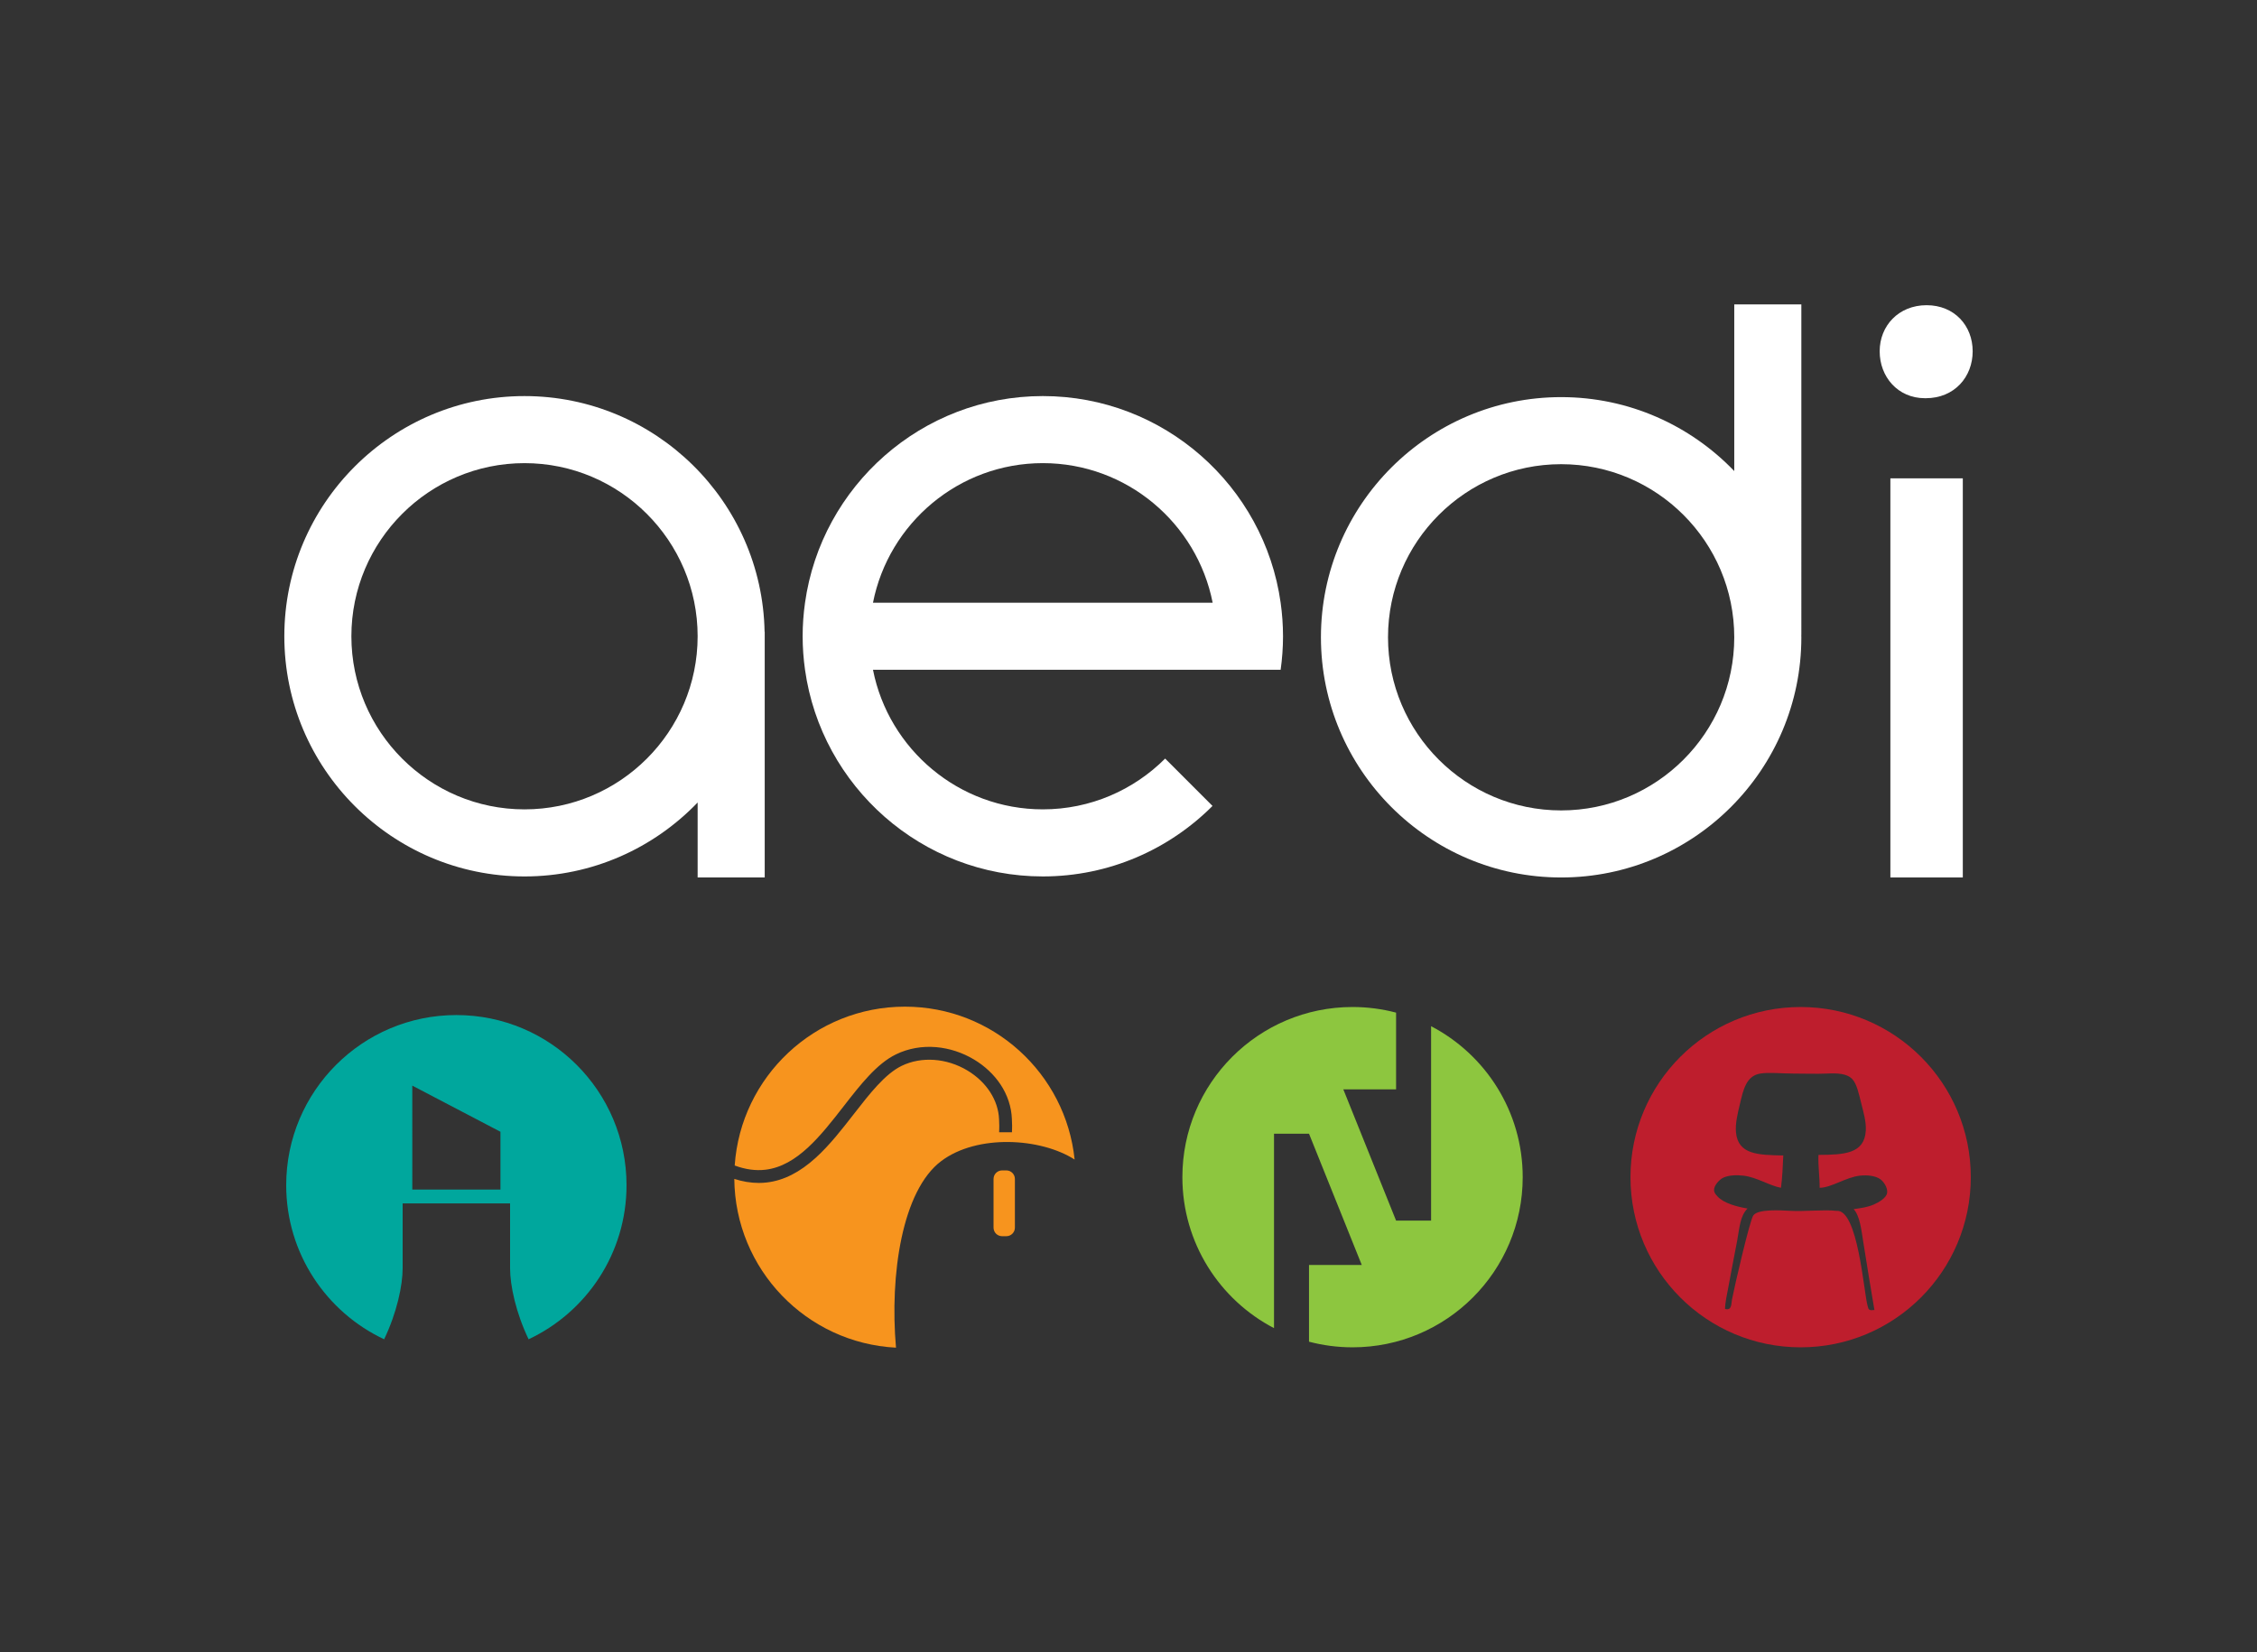 <?xml version="1.0" encoding="utf-8"?>
<!-- Generator: Adobe Illustrator 15.1.0, SVG Export Plug-In . SVG Version: 6.00 Build 0)  -->
<!DOCTYPE svg PUBLIC "-//W3C//DTD SVG 1.1//EN" "http://www.w3.org/Graphics/SVG/1.1/DTD/svg11.dtd">
<svg version="1.1" id="Layer_1" xmlns="http://www.w3.org/2000/svg" xmlns:xlink="http://www.w3.org/1999/xlink" x="0px" y="0px"
	 width="655.572px" height="479.9px" viewBox="0 0 655.572 479.9" enable-background="new 0 0 655.572 479.9" xml:space="preserve">
<rect x="0" y="0" width="655.572" height="479.9" fill="#333333" stroke="none"/>
<g>
	<path fill="#00A79D" d="M132.556,294.856c-27.293,0-49.425,22.126-49.425,49.426c0,19.792,11.643,36.864,28.446,44.754
		c3.711-7.737,5.378-15.652,5.378-20.624v-18.843l15.601-0.002v0.002h15.605v18.843c0,4.972,1.666,12.887,5.378,20.624
		c16.806-7.892,28.446-24.96,28.446-44.754C181.986,316.982,159.854,294.856,132.556,294.856z M145.362,345.545h-25.607
		l-0.002-30.189l25.609,13.402V345.545z"/>
	<path fill="#F7941E" d="M312.138,336.831c-2.575-24.954-23.663-44.413-49.295-44.413c-26.223,0-47.688,20.363-49.443,46.143
		c3.123,1.156,6.087,1.56,8.934,1.224c9.222-1.094,16.071-9.896,22.691-18.406c4.962-6.377,9.649-12.399,15.252-15.118
		c3.528-1.714,7.556-2.432,11.646-2.081c3.82,0.328,7.623,1.568,10.991,3.59c3.127,1.876,5.783,4.373,7.68,7.222
		c2.036,3.061,3.183,6.527,3.319,10.022c0.079,2.063,0.077,2.271,0.051,2.906c-0.01,0.213-0.02,0.489-0.03,0.979h-3.724
		c0.01-0.57,0.024-0.892,0.032-1.129c0.02-0.506,0.026-0.624-0.051-2.614c-0.213-5.563-3.652-10.87-9.192-14.195
		c-6.038-3.621-13.354-4.136-19.096-1.351c-4.825,2.344-9.252,8.032-13.941,14.058c-3.421,4.398-6.961,8.949-10.971,12.6
		c-4.697,4.278-9.349,6.638-14.219,7.215c-0.778,0.095-1.568,0.14-2.363,0.14c-2.32,0-4.705-0.393-7.124-1.171
		c0.243,26.287,20.954,47.685,46.967,49.023c-1.855-21.26,1.777-45.679,13.157-54.216
		C283.849,329.423,302.262,330.499,312.138,336.831z M292.308,339.985h-1.24c-1.366,0-2.483,1.116-2.483,2.48v14.151
		c0,1.364,1.117,2.48,2.483,2.48h1.24c1.366,0,2.481-1.116,2.481-2.48v-14.151C294.789,341.102,293.674,339.985,292.308,339.985z"/>
	<path fill="#8DC63F" d="M415.676,298.091v56.478h-10.168l-15.327-38.133h15.327v-22.282c-4.036-1.064-8.272-1.635-12.644-1.635
		c-27.297,0-49.428,22.129-49.428,49.426c0,19.072,10.8,35.617,26.616,43.857v-56.478h10.168l15.324,38.137h-15.324v22.278
		c4.035,1.065,8.272,1.635,12.644,1.635c27.297,0,49.425-22.129,49.425-49.43C442.289,322.878,431.49,306.331,415.676,298.091z"/>
	<path fill="#BE1E2D" d="M523.014,292.519c-27.297,0-49.425,22.129-49.425,49.426c0,27.301,22.128,49.43,49.425,49.43
		c27.3,0,49.428-22.129,49.428-49.43C572.441,314.647,550.313,292.519,523.014,292.519z M548.134,346.536
		c-0.212,1.434-2.44,2.747-3.853,3.353c-1.944,0.833-3.772,1.043-5.865,1.339c1.801,1.994,2.199,5.805,2.847,9.884
		c0.999,6.286,2.137,13.326,3.187,19.437c-0.357-0.08-0.762,0.109-1.173,0c-0.651-0.169-0.628-0.602-0.837-1.34
		c-1.07-3.752-2.784-28.154-9.048-27.479c-3.528-0.41-9.092,0.214-13.238,0c-3.022-0.149-9.526-0.596-10.891,1.341
		c-1.03,1.463-5.463,20.634-6.197,24.462c-0.219,1.144,0.01,3.289-2.012,2.68c0.055-2.093,0.604-4.269,1.007-6.531
		c0.771-4.355,1.689-8.845,2.514-13.236c0.7-3.743,0.811-7.212,3.015-9.382c-3.205-0.564-6.902-1.532-8.713-3.521
		c-0.49-0.538-0.976-1.013-1.005-1.844c-0.052-1.353,1.56-3.019,2.515-3.517c1.623-0.851,4.075-0.899,6.03-0.671
		c3.894,0.454,7.708,2.978,10.891,3.519c0.389-2.962,0.528-6.172,0.671-9.384c-7.299-0.143-13.121-0.241-13.739-6.703
		c-0.249-2.591,0.503-5.558,1.171-8.375c0.932-3.929,1.78-8.042,5.863-8.713c2.539-0.419,6.271,0,9.722,0
		c3.356,0,6.744,0.124,9.548,0c3.155-0.141,5.951-0.071,7.54,1.676c1.256,1.378,1.858,4.261,2.514,6.871
		c0.706,2.812,1.492,5.453,1.343,8.039c-0.392,6.666-6.154,7.007-13.744,7.037c-0.132,3.431,0.365,6.227,0.338,9.552
		c3.351,0.01,7.641-3.084,11.728-3.521c2.077-0.223,4.409,0,5.864,1.005C547.036,343.145,548.37,344.943,548.134,346.536z"/>
	<g>
		<g>
			<path fill="#FFFFFF" d="M222.084,183.516c-0.699-37.87-31.7-68.462-69.733-68.462c-38.468,0-69.765,31.299-69.765,69.769
				c0,38.473,31.297,69.768,69.765,69.768c19.745,0,37.581-8.255,50.286-21.479v21.78h19.483v-71.376H222.084z M152.351,235.109
				c-27.729,0-50.287-22.559-50.287-50.287c0-27.728,22.557-50.286,50.287-50.286c27.731,0,50.286,22.559,50.286,50.286
				C202.637,212.551,180.083,235.109,152.351,235.109z"/>
			<path fill="#FFFFFF" d="M371.978,175.081c-4.756-33.877-33.915-60.029-69.075-60.029c-35.164,0-64.32,26.152-69.075,60.029
				c-0.448,3.181-0.691,6.431-0.691,9.735c0,3.312,0.243,6.557,0.691,9.744c4.754,33.871,33.911,60.029,69.075,60.029
				c19.237,0,36.661-7.84,49.288-20.478l-13.759-13.759c-9.102,9.105-21.662,14.752-35.529,14.752
				c-24.396,0-44.783-17.463-49.335-40.545h98.666h19.745c0.446-3.188,0.689-6.433,0.689-9.744
				C372.667,181.512,372.424,178.262,371.978,175.081z M253.567,175.081c4.553-23.084,24.94-40.549,49.335-40.549
				c24.391,0,44.777,17.465,49.33,40.549H253.567z"/>
			<path fill="#FFFFFF" d="M523.222,88.428h-19.485v48.407c-12.704-13.225-30.541-21.478-50.288-21.478
				c-38.472,0-69.769,31.296-69.769,69.768c0,38.47,31.297,69.767,69.769,69.767c38.474,0,69.773-31.297,69.773-69.767
				c0-0.219-0.014-0.435-0.019-0.653h0.019V88.428z M453.448,235.413c-27.724,0-50.284-22.559-50.284-50.288
				s22.561-50.288,50.284-50.288c27.729,0,50.288,22.559,50.288,50.288S481.178,235.413,453.448,235.413z"/>
			<path fill="#FFFFFF" d="M559.122,115.674c-7.889,0-13.148-6.22-13.148-13.631c0-7.408,5.5-13.386,13.625-13.386
				c8.124,0,13.388,5.978,13.388,13.386c0,7.411-5.264,13.631-13.627,13.631H559.122z"/>
			<rect x="549.081" y="138.951" fill="#FFFFFF" width="21.039" height="115.94"/>
		</g>
	</g>
</g>
</svg>
